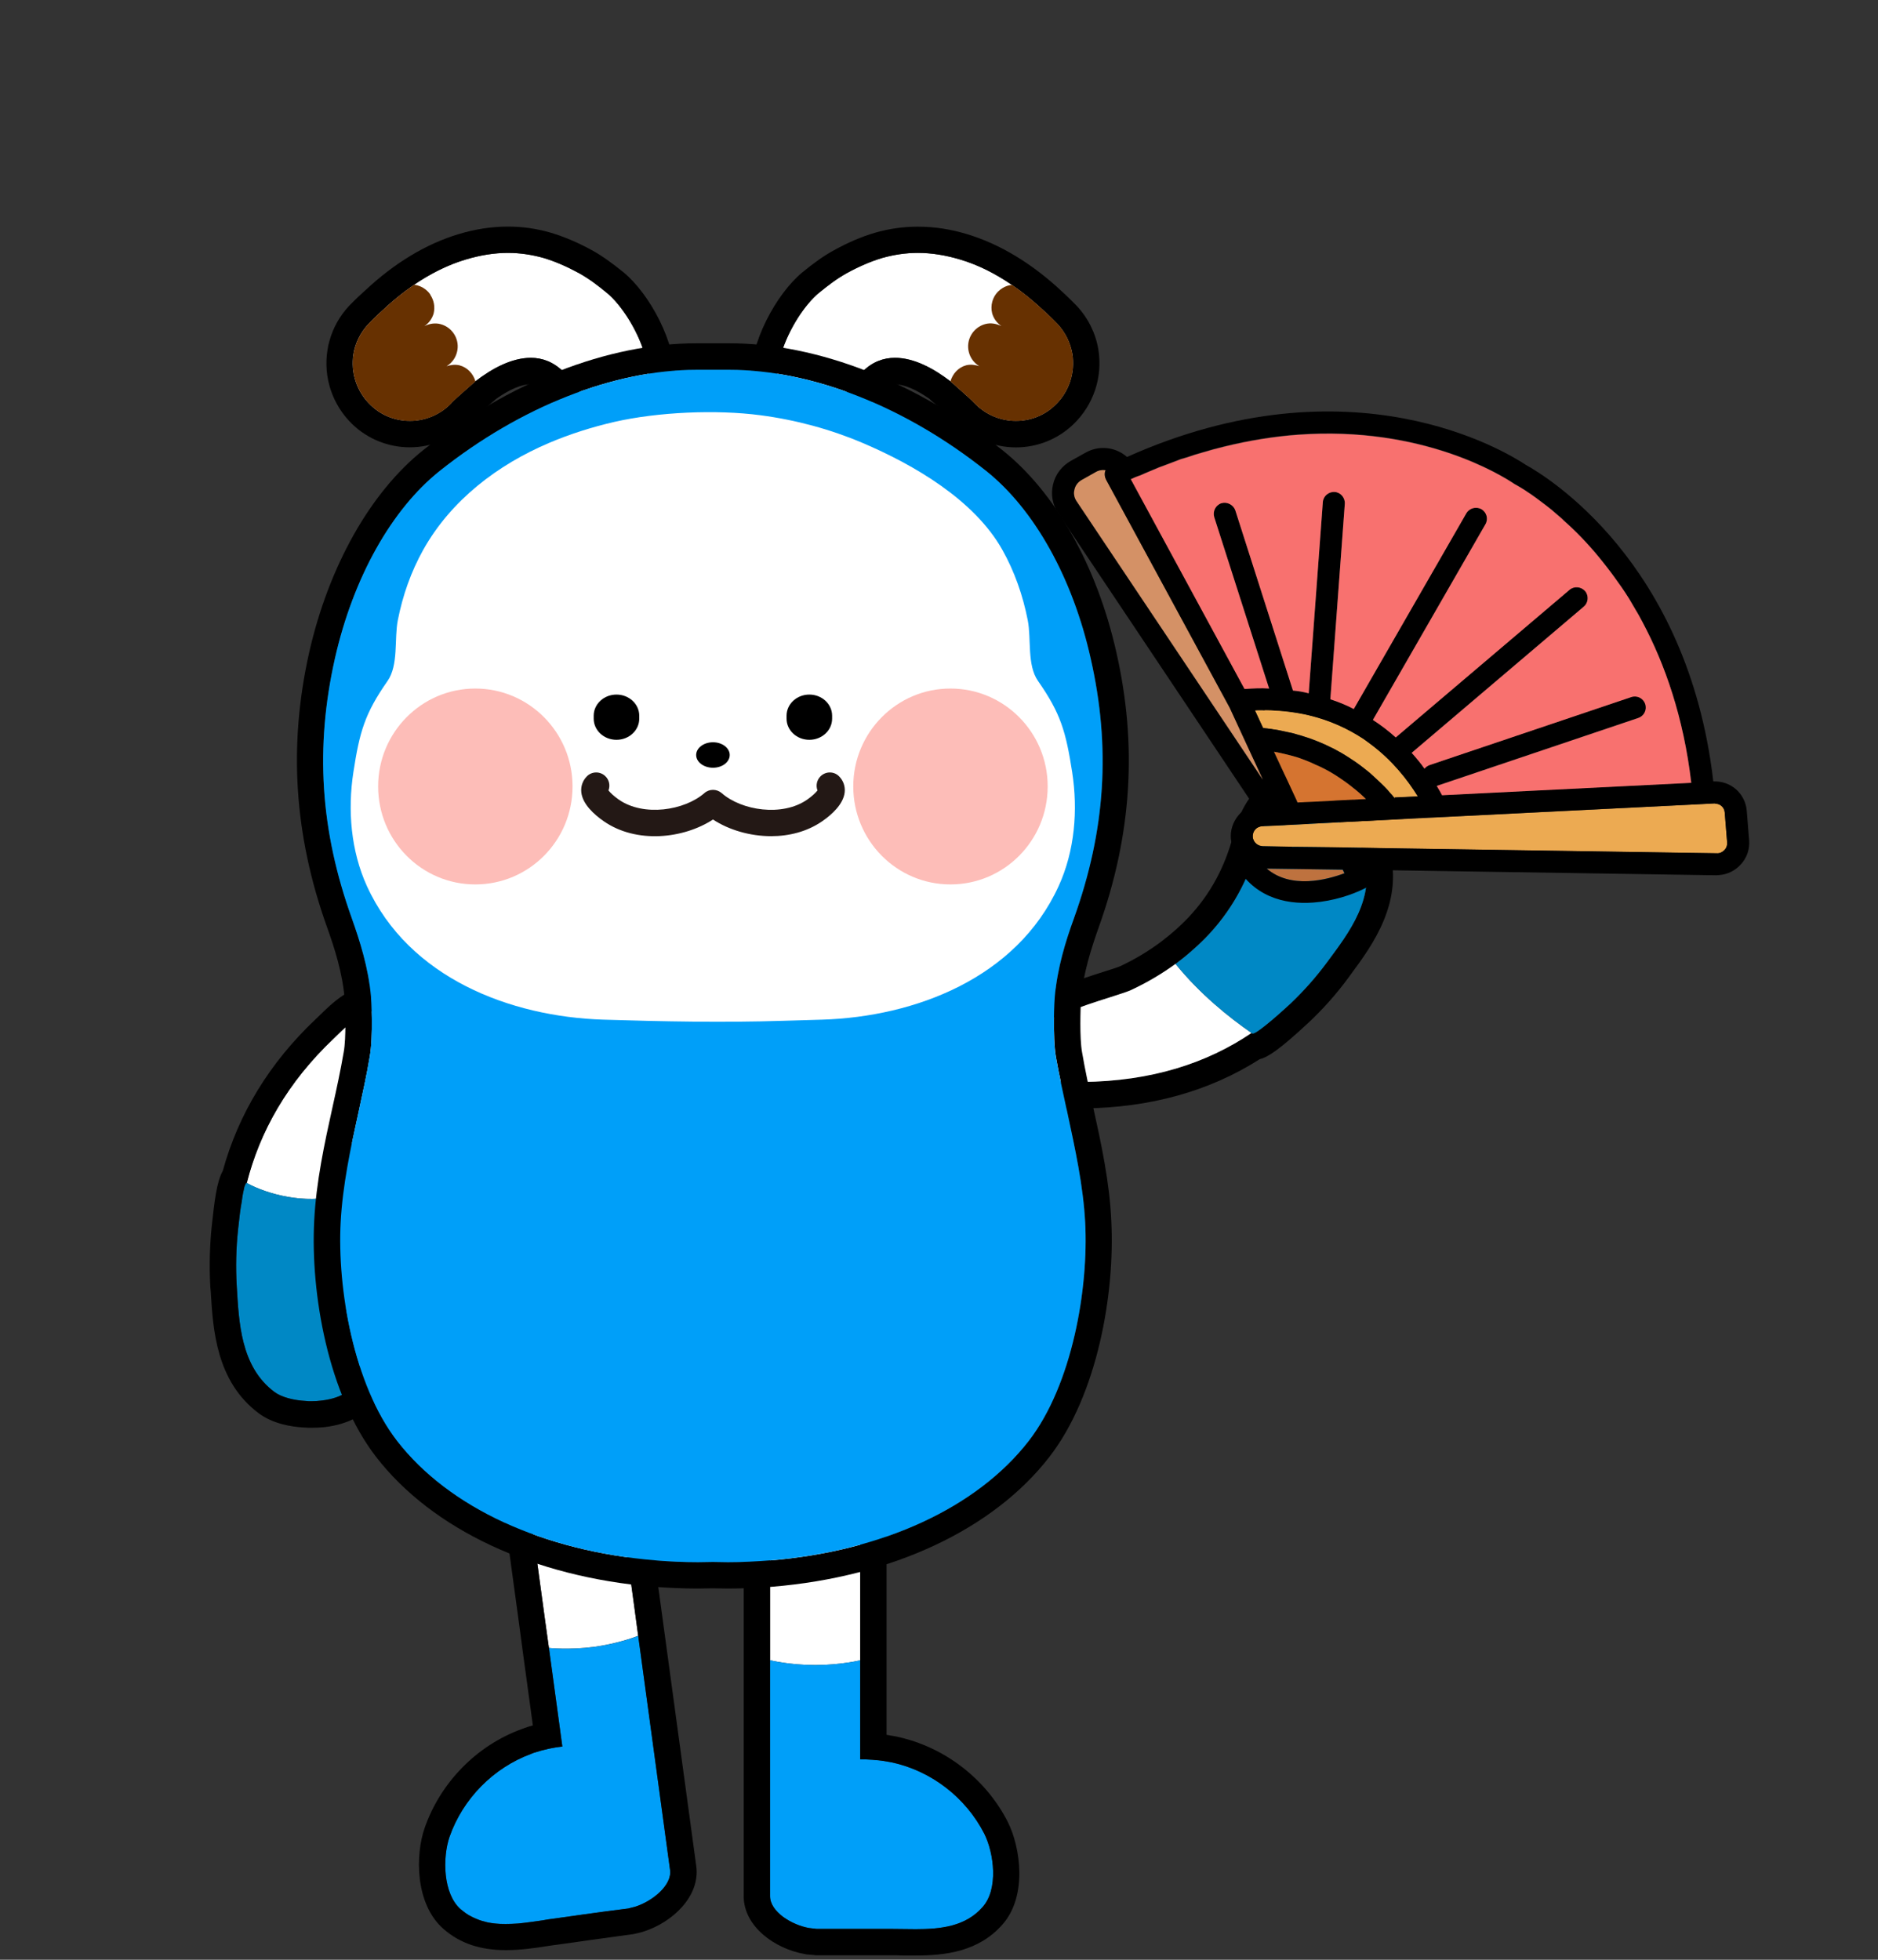 <?xml version="1.0" encoding="utf-8"?>
<!-- Generator: Adobe Illustrator 24.1.1, SVG Export Plug-In . SVG Version: 6.00 Build 0)  -->
<svg version="1.1" id="Layer_1" xmlns="http://www.w3.org/2000/svg" xmlns:xlink="http://www.w3.org/1999/xlink" x="0px" y="0px"
	 viewBox="0 0 230 240" style="enable-background:new 0 0 230 240;" xml:space="preserve">
<rect x="0" y="0" width="230" height="240" fill="#333333" stroke="none"/>
<g>
	<path style="fill:#FFFFFF;" d="M77.45,51.25c-0.57,0.43-1.1,0.59-1.64,0.59c-2.77,0-5.22-4.77-6.84-6.35
		c-1.21-1.18-2.56-1.67-3.96-1.67c-2.32,0-4.74,1.29-6.79,2.88c0,0.03-2.15,1.86-2.96,2.67v0.03c-1.37,1.43-3.23,2.15-5.06,2.15
		c-1.72,0-3.47-0.62-4.82-1.94c-1.75-1.67-2.45-4.04-2.1-6.25c0.22-1.35,0.83-2.61,1.83-3.69c0.22-0.24,0.83-0.86,1.78-1.72
		c2.91-2.72,6.3-5.01,10.15-6.17c1.8-0.54,3.53-0.81,5.17-0.81c1.48,0,2.93,0.22,4.36,0.62c1.43,0.43,2.85,1.05,4.34,1.86
		c1.21,0.67,2.34,1.53,3.42,2.42C77.75,38.71,82.14,47.67,77.45,51.25z"/>
	<path d="M76.4,33.38c-1.45-1.18-2.69-2.07-3.93-2.75c-1.72-0.94-3.37-1.64-5.01-2.13c-1.75-0.51-3.47-0.75-5.25-0.75
		c-1.99,0-3.99,0.3-6.11,0.94c-3.96,1.21-7.81,3.53-11.42,6.92c-0.92,0.81-1.59,1.51-1.91,1.83c-1.16,1.24-1.99,2.72-2.42,4.31
		c-0.11,0.35-0.19,0.73-0.24,1.1c-0.54,3.34,0.59,6.73,3.04,9.1c1.91,1.83,4.42,2.83,7.05,2.83c2.77,0,5.47-1.16,7.4-3.18
		c0.27-0.27,0.78-0.73,1.32-1.21c0.83-0.67,1.72-1.4,1.83-1.53c1.62-1.16,3.12-1.8,4.25-1.8c0.65,0,1.18,0.24,1.7,0.75
		c0.27,0.27,0.78,0.94,1.24,1.56c1.8,2.4,4.25,5.71,7.86,5.71c1.27,0,2.5-0.43,3.58-1.24c2.13-1.62,3.26-4.01,3.34-6.92
		C82.84,41.91,79.53,35.99,76.4,33.38z M77.45,51.25c-0.57,0.43-1.1,0.59-1.64,0.59c-2.77,0-5.22-4.77-6.84-6.35
		c-1.21-1.18-2.56-1.67-3.96-1.67c-2.32,0-4.74,1.29-6.79,2.88c0,0.03-2.15,1.86-2.96,2.67v0.03c-1.37,1.43-3.23,2.15-5.06,2.15
		c-1.72,0-3.47-0.62-4.82-1.94c-1.75-1.67-2.45-4.04-2.1-6.25c0.22-1.35,0.83-2.61,1.83-3.69c0.22-0.24,0.83-0.86,1.78-1.72
		c1.18-1.1,2.45-2.15,3.8-3.07c1.97-1.32,4.07-2.42,6.35-3.1c1.8-0.54,3.53-0.81,5.17-0.81c1.48,0,2.93,0.22,4.36,0.62
		c1.43,0.43,2.85,1.05,4.34,1.86c1.21,0.67,2.34,1.53,3.42,2.42C77.75,38.71,82.14,47.67,77.45,51.25z"/>
	<path style="fill:#673101;" d="M58.23,46.7c0,0.03-2.15,1.86-2.96,2.67v0.03c-1.37,1.43-3.23,2.15-5.06,2.15
		c-1.72,0-3.47-0.62-4.82-1.94c-1.75-1.67-2.45-4.04-2.1-6.25c0.22-1.35,0.83-2.61,1.83-3.69c0.22-0.24,0.83-0.86,1.78-1.72
		c1.18-1.1,2.45-2.15,3.8-3.07c0.13,0,0.24,0.03,0.35,0.05c0.03,0,0.03,0,0.05,0c0.03,0,0.03,0.03,0.05,0.03
		c1.08,0.3,1.56,1.13,1.56,1.13v0.03c0.43,0.65,0.59,1.45,0.4,2.26c-0.19,0.67-0.59,1.18-1.13,1.56c0.59-0.3,1.29-0.43,1.99-0.24
		c1.48,0.4,2.4,1.94,1.99,3.45c-0.19,0.73-0.65,1.32-1.27,1.7c0.48-0.16,1.05-0.24,1.59-0.11C57.28,45.01,57.96,45.79,58.23,46.7z"
		/>
</g>
<g>
	<path style="fill:#FFFFFF;" d="M129.24,49.61c-1.35,1.32-3.1,1.94-4.82,1.94c-1.86,0-3.69-0.73-5.06-2.15c0,0,0-0.03-0.03-0.03
		c-0.78-0.81-2.93-2.64-2.93-2.67c-2.07-1.59-4.47-2.88-6.79-2.88c-1.4,0-2.75,0.48-3.96,1.67c-1.62,1.59-4.07,6.35-6.84,6.35
		c-0.54,0-1.08-0.16-1.64-0.59c-4.71-3.58-0.3-12.55,3.12-15.38c1.08-0.89,2.21-1.75,3.42-2.42c1.48-0.81,2.91-1.43,4.34-1.86
		c1.43-0.4,2.88-0.62,4.36-0.62c1.64,0,3.37,0.27,5.17,0.81c3.85,1.16,7.24,3.45,10.15,6.17c0.94,0.86,1.56,1.48,1.78,1.72
		c1,1.08,1.59,2.34,1.83,3.69C131.69,45.57,130.99,47.94,129.24,49.61z"/>
	<path d="M134.52,42.83c-0.32-1.99-1.24-3.85-2.64-5.36c-0.35-0.35-1.02-1.05-1.97-1.91c-0.35-0.32-0.7-0.65-1.05-0.94
		c-3.29-2.83-6.76-4.82-10.34-5.92c-2.13-0.65-4.12-0.94-6.11-0.94c-1.78,0-3.5,0.24-5.28,0.75c-1.62,0.48-3.26,1.18-4.98,2.13
		c-1.24,0.67-2.48,1.56-3.93,2.75c-3.12,2.61-6.44,8.54-6.33,13.54c0.05,2.91,1.21,5.3,3.34,6.92c1.08,0.81,2.32,1.24,3.58,1.24
		c3.61,0,6.06-3.31,7.86-5.71c0.46-0.62,0.94-1.29,1.24-1.56c0.51-0.51,1.05-0.75,1.7-0.75c1.13,0,2.64,0.65,4.25,1.8
		c0.16,0.22,2.37,1.97,3.1,2.69c0.03,0.03,0.03,0.03,0.05,0.05c1.91,2.02,4.63,3.18,7.4,3.18c2.64,0,5.14-1,7.05-2.83
		C133.93,49.58,135.06,46.19,134.52,42.83z M129.24,49.61c-1.35,1.32-3.1,1.94-4.82,1.94c-1.86,0-3.69-0.73-5.06-2.15
		c0,0,0-0.03-0.03-0.03c-0.78-0.81-2.93-2.64-2.93-2.67c-2.07-1.59-4.47-2.88-6.79-2.88c-1.4,0-2.75,0.48-3.96,1.67
		c-1.62,1.59-4.07,6.35-6.84,6.35c-0.54,0-1.08-0.16-1.64-0.59c-4.71-3.58-0.3-12.55,3.12-15.38c1.08-0.89,2.21-1.75,3.42-2.42
		c1.48-0.81,2.91-1.43,4.34-1.86c1.43-0.4,2.88-0.62,4.36-0.62c1.64,0,3.37,0.27,5.17,0.81c2.29,0.67,4.39,1.78,6.35,3.12h0.03
		c1.35,0.92,2.58,1.94,3.77,3.04c0.94,0.86,1.56,1.48,1.78,1.72c1,1.08,1.59,2.34,1.83,3.69C131.69,45.57,130.99,47.94,129.24,49.61
		z"/>
	<path style="fill:#673101;" d="M129.24,49.61c-1.35,1.32-3.1,1.94-4.82,1.94c-1.86,0-3.69-0.73-5.06-2.15c0,0,0-0.03-0.03-0.03
		c-0.78-0.81-2.93-2.64-2.93-2.67c0.27-0.92,0.94-1.7,1.94-1.97c0.54-0.13,1.08-0.05,1.59,0.11c-0.62-0.38-1.08-0.97-1.27-1.7
		c-0.4-1.51,0.51-3.04,1.99-3.45c0.7-0.19,1.37-0.05,1.99,0.24c-0.54-0.38-0.94-0.89-1.13-1.56c-0.24-0.97,0.05-1.97,0.7-2.64
		c0.78-0.78,1.59-0.83,1.72-0.83h0.03c1.35,0.92,2.58,1.94,3.77,3.04c0.94,0.86,1.56,1.48,1.78,1.72c1,1.08,1.59,2.34,1.83,3.69
		C131.69,45.57,130.99,47.94,129.24,49.61z"/>
</g>
<g>
	<path style="fill:#FFFFFF;" d="M78.16,200.33c0,0-0.03,0.03-0.11,0.03c-0.46,0.19-2.56,0.94-5.28,1.32
		c-3.12,0.4-5.55,0.13-5.55,0.13l-4.31-31.61c-0.3-2.1,1.18-4.01,3.26-4.31c2.1-0.27,7.4,0.73,7.67,2.83L78.16,200.33z"/>
	<path style="fill-rule:evenodd;clip-rule:evenodd;fill:#009FF9;" d="M82.06,228.98c0.27,1.88-2.13,3.82-4.2,4.5l-0.92,0.24
		l-2.72,0.35l-2.56,0.35l-3.82,0.54c-0.48,0.05-0.94,0.13-1.43,0.22c-0.97,0.13-1.97,0.27-2.96,0.38c-0.51,0.03-1,0.05-1.51,0.05
		c-0.01,0-0.01,0-0.02,0c-0.74,0-1.47-0.04-2.19-0.19c-0.46-0.11-0.94-0.24-1.37-0.43c-0.46-0.19-0.89-0.4-1.32-0.7
		c-0.22-0.16-0.4-0.3-0.62-0.48c-2.18-1.91-2.23-6.33-1.37-8.86c1.64-4.69,5.39-8.48,10.02-10.18c0,0,0.22-0.08,0.27-0.11
		c1.32-0.43,2.48-0.67,3.53-0.78l-1.64-12.06c0,0,2.42,0.27,5.55-0.13c2.72-0.38,4.82-1.13,5.28-1.32c0.08,0,0.11-0.03,0.11-0.03
		L82.06,228.98z"/>
	<path d="M61.93,235.6c-0.75,0-1.47-0.05-2.19-0.19C60.46,235.56,61.19,235.6,61.93,235.6z M61.95,235.6c0.51,0,1-0.03,1.51-0.05
		c-0.52,0.04-1.02,0.05-1.53,0.05C61.94,235.6,61.94,235.6,61.95,235.6z"/>
	<path d="M85.27,228.52l-4.39-32.26l-3.82-28c-0.62-4.63-7.49-5.63-10.07-5.63c-0.46,0-0.89,0.03-1.24,0.08
		c-1.86,0.24-3.53,1.21-4.66,2.69c-1.13,1.51-1.64,3.37-1.37,5.22l3.82,28l0.48,3.61l1.24,9.07c-0.32,0.08-0.65,0.19-0.97,0.3
		l-0.35,0.13c-5.52,1.99-9.99,6.54-11.93,12.12c-1.16,3.31-1.18,9.32,2.29,12.36c2.02,1.78,4.52,2.61,7.65,2.61
		c1.75,0,3.47-0.24,4.98-0.48c0.46-0.08,0.92-0.13,1.35-0.19l3.82-0.54l2.56-0.35l2.72-0.38c0.11,0,0.22-0.03,0.32-0.05l0.92-0.22
		c0.08-0.03,0.16-0.05,0.24-0.08C82.36,235.41,85.78,232.21,85.27,228.52z M77.86,233.48l-0.92,0.24l-2.72,0.35l-2.56,0.35
		l-3.82,0.54c-0.48,0.05-0.94,0.13-1.43,0.22c-0.97,0.13-1.97,0.3-2.96,0.38c-1.27,0.11-2.5,0.11-3.72-0.13
		c-0.46-0.11-0.94-0.24-1.37-0.43c-0.46-0.19-0.89-0.4-1.32-0.7c-0.22-0.16-0.4-0.3-0.62-0.48c-2.18-1.91-2.23-6.33-1.37-8.86
		c1.64-4.69,5.39-8.48,10.02-10.18c0,0,0.22-0.08,0.27-0.11c1.32-0.43,2.48-0.67,3.53-0.78l-1.64-12.06l-0.51-3.64l-3.8-27.98
		c-0.3-2.1,1.18-4.01,3.26-4.28c0.24-0.05,0.51-0.05,0.81-0.05c2.4,0,6.62,1,6.87,2.85l3.82,27.98l0.48,3.64l3.9,28.65
		C82.33,230.86,79.94,232.8,77.86,233.48z"/>
</g>
<g>
	<path style="fill:#FFFFFF;" d="M105.36,171.41v31.91c0,0-2.37,0.59-5.52,0.59c-3.15,0-5.52-0.59-5.52-0.59v-31.91
		c0-2.13,5.14-3.82,7.24-3.82C103.66,167.59,105.36,169.28,105.36,171.41z"/>
	<path style="fill-rule:evenodd;clip-rule:evenodd;fill:#009FF9;" d="M120.35,233.53c-2.1,2.42-5.2,2.72-8.21,2.72
		c-1,0-1.97-0.03-2.91-0.03h-9.21l-0.94-0.11c-2.13-0.38-4.77-1.99-4.77-3.9v-28.89c0,0,2.37,0.59,5.52,0.59
		c3.15,0,5.52-0.59,5.52-0.59v12.14h0.24c0.3,0,0.62,0,0.94,0.03c0.22,0,0.43,0.03,0.65,0.05c0.57,0.03,1.16,0.13,1.78,0.24
		c0.05,0.03,0.27,0.05,0.27,0.05c4.85,1.05,9.05,4.31,11.31,8.72C121.75,226.96,122.29,231.35,120.35,233.53z"/>
	<path d="M123.42,223.11c-2.69-5.28-7.73-9.16-13.52-10.42l-0.22-0.05c-0.38-0.05-0.73-0.13-1.1-0.19v-41.04
		c0-3.9-3.15-7.05-7.03-7.05c-2.23,0-10.47,1.75-10.47,7.05v60.8c0,3.72,3.82,6.44,7.43,7.08c0.08,0.03,0.16,0.03,0.24,0.05
		l0.94,0.08c0.11,0.03,0.22,0.03,0.32,0.03h9.21c0.43,0,0.89,0,1.35,0.03h1.56c3.61,0,7.73-0.46,10.66-3.82
		C125.85,232.18,124.98,226.21,123.42,223.11z M120.35,233.53c-2.1,2.42-5.2,2.72-8.21,2.72c-1,0-1.97-0.03-2.91-0.03h-9.21
		l-0.94-0.11c-2.13-0.38-4.77-1.99-4.77-3.9v-60.8c0-2.13,5.14-3.82,7.24-3.82c2.1,0,3.8,1.7,3.8,3.82v44.05h0.24
		c0.3,0,0.62,0,0.94,0.03c0.19,0,0.43,0.03,0.65,0.05c0.57,0.03,1.16,0.13,1.78,0.24c0.05,0.03,0.27,0.05,0.27,0.05
		c4.85,1.05,9.05,4.31,11.31,8.72C121.75,226.96,122.29,231.35,120.35,233.53z"/>
</g>
<g>
	<path style="fill:#FFFFFF;" d="M43.26,139.64c-0.92,2.23-1.59,4.5-1.99,6.79c-3.88,1.05-8.54-0.16-11.07-1.56
		c1.59-6.27,4.98-12.31,10.66-17.69c1.27-1.21,3.15-3.31,5.2-3.42C53.71,123.4,44.23,137.29,43.26,139.64z"/>
	<path style="fill:#0088C5;" d="M39.38,171.52c-0.4,0.05-0.81,0.08-1.24,0.08c-0.22,0-0.46,0-0.67-0.03
		c-1.45-0.08-2.94-0.43-3.85-1.1c-4.2-3.12-4.36-8.67-4.63-13.03c-0.13-2.26-0.08-4.55,0.16-6.81c0.03-0.19,0.11-1.08,0.24-2.1
		c0.08-0.46,0.13-0.94,0.22-1.4c0.08-0.7,0.22-1.37,0.32-1.78c0.11-0.32,0.19-0.51,0.27-0.48h0.03c2.53,1.4,7.16,2.61,11.04,1.56
		c-0.11,0.62-0.22,1.24-0.3,1.86c-0.03,1.35,0,2.77-0.03,3.04c-0.27,4.55,1.24,8.13,2.56,12.36
		C44.5,166.86,44.85,170.87,39.38,171.52z"/>
	<path d="M29.93,145.34c0.11-0.3,0.19-0.48,0.27-0.48C30.12,144.83,30.04,145.02,29.93,145.34z"/>
	<path d="M45.9,160.59c-1.02-3.15-1.91-5.9-1.72-9.07c0-0.13,0.03-0.48,0.03-0.97c0-0.51-0.03-1.27,0-1.99
		c0.38-2.72,1.05-5.28,2.05-7.67c0.11-0.27,0.62-1.16,1.02-1.86c3.47-6.17,6.44-12.04,4.2-15.83c-0.59-1-2.02-2.67-5.14-2.67H45.9
		c-3.02,0.13-5.28,2.37-6.79,3.85l-0.48,0.46c-5.6,5.3-9.42,11.55-11.34,18.53c-0.78,1.43-1.02,3.74-1.37,6.89
		c-0.24,2.42-0.3,4.9-0.16,7.38l0.05,0.51c0.27,4.63,0.65,11.01,5.87,14.92c1.72,1.29,3.99,1.67,5.6,1.75
		c0.3,0.03,0.59,0.03,0.86,0.03c0.57,0,1.1-0.03,1.62-0.08c2.94-0.35,5.09-1.53,6.38-3.5c1.4-2.18,1.56-4.95,0.46-8.54
		C46.36,161.99,46.14,161.29,45.9,160.59z M39.38,171.52c-0.4,0.05-0.81,0.08-1.24,0.08c-0.22,0-0.46,0-0.67-0.03
		c-1.45-0.08-2.94-0.43-3.85-1.1c-4.2-3.12-4.36-8.67-4.63-13.03c-0.13-2.26-0.08-4.55,0.16-6.81c0.03-0.19,0.11-1.08,0.24-2.1
		c0.05-0.46,0.13-0.94,0.22-1.4c0.08-0.7,0.22-1.37,0.32-1.78c0.11-0.32,0.19-0.51,0.27-0.48h0.03c1.59-6.27,4.95-12.31,10.64-17.69
		c1.27-1.21,3.15-3.31,5.2-3.42h0.27c7.14,0-2.1,13.57-3.07,15.89c-0.94,2.23-1.59,4.5-1.99,6.79c-0.11,0.62-0.22,1.24-0.3,1.86
		c-0.03,1.35,0,2.77-0.03,3.04c-0.27,4.55,1.24,8.13,2.56,12.36C44.5,166.86,44.85,170.87,39.38,171.52z"/>
</g>
<g>
	<path d="M158.51,98.09c1.09,0,2.43,0.45,4.11,1.55c0.56,0.36,1.14,0.81,1.7,1.32c1.21,1.09,2.29,2.42,2.65,3.58
		c1.64,5.37-1.82,9.74-4.41,13.26c-1.35,1.83-2.86,3.54-4.54,5.11c-0.36,0.34-3.93,3.65-4.59,3.65c-0.03,0-0.05-0.01-0.07-0.02
		c-0.02-0.01-0.05-0.03-0.07-0.05c-5.44,3.68-12.27,5.93-20.73,6.01c-0.57,0-1.25,0.03-1.96,0.03c-1.65,0-3.51-0.16-4.8-1.12
		c-6.91-5.17,10.37-9.06,12.74-10.16c1.99-0.92,3.81-2.02,5.49-3.26c0.1-0.07,0.19-0.16,0.29-0.23c0.66-0.5,1.3-1.03,1.91-1.57
		c0.25-0.22,0.48-0.45,0.72-0.67c0.33-0.31,0.65-0.64,0.96-0.96c3.02-3.21,5.09-6.97,6.27-11.51
		C154.82,100.6,155.94,98.09,158.51,98.09 M158.51,94.86C158.51,94.86,158.51,94.86,158.51,94.86c-2.52,0-5.87,1.28-7.46,7.38
		c-1.04,3.98-2.84,7.29-5.5,10.11c-0.25,0.26-0.53,0.55-0.83,0.83c-0.23,0.22-0.44,0.42-0.65,0.61c-0.55,0.49-1.13,0.97-1.71,1.41
		l-0.23,0.18c-1.56,1.16-3.22,2.14-4.95,2.95c-0.26,0.12-1.27,0.44-2.09,0.7c-6.98,2.22-13.31,4.58-14.08,9.09
		c-0.21,1.25-0.12,3.67,2.85,5.89c2.09,1.56,4.69,1.76,6.73,1.76c0.44,0,0.87-0.01,1.28-0.02l0.71-0.01
		c8.25-0.07,15.55-2.1,21.7-6.03c1-0.24,2.4-1.15,5.93-4.43c1.78-1.66,3.45-3.53,4.94-5.56l0.29-0.4c2.65-3.58,6.65-9,4.6-15.72
		c-0.63-2.07-2.29-3.88-3.58-5.04c-0.67-0.6-1.39-1.16-2.09-1.62C162.25,95.54,160.33,94.86,158.51,94.86L158.51,94.86z"/>
	<path style="fill:#FFFFFF;" d="M153.28,126.5c-5.44,3.69-12.25,5.92-20.73,6c-1.88,0-4.9,0.3-6.76-1.08
		c-6.92-5.17,10.37-9.07,12.74-10.18c1.97-0.92,3.77-1.99,5.44-3.2C146.96,121.73,150.51,124.58,153.28,126.5z"/>
	<path style="fill:#0088C5;" d="M162.55,117.8c-1.35,1.83-2.85,3.53-4.52,5.12c-0.38,0.35-4.23,3.9-4.66,3.64
		c-0.03-0.03-0.05-0.03-0.08-0.05c-2.77-1.91-6.33-4.77-9.32-8.46c0.03-0.03,0.08-0.05,0.11-0.08c0.57-0.43,1.13-0.86,1.67-1.35
		c0.08-0.05,0.16-0.11,0.22-0.19c0.54-0.46,1.08-0.97,1.59-1.48c3.23-3.29,5.39-7.19,6.62-11.9c0.92-3.47,2.8-7.08,8.45-3.42
		c0.54,0.38,1.13,0.83,1.7,1.32c1.21,1.1,2.29,2.42,2.64,3.58C168.61,109.91,165.16,114.27,162.55,117.8z"/>
</g>
<g>
	<path style="fill-rule:evenodd;clip-rule:evenodd;" d="M133.87,135.54c-0.48-2.23-0.97-4.44-1.35-6.68
		c-0.32-1.75-0.19-5.39-0.13-6.57c0.3-3.18,1.27-6.19,2.18-8.75c4.04-11.28,4.74-22.27,2.15-33.66
		c-2.37-10.56-7.46-19.58-13.95-24.75c-10.42-8.32-22.59-13.09-33.44-13.09h-4.04c-10.85,0-23.02,4.77-33.47,13.09
		c-6.46,5.17-11.55,14.19-13.95,24.75c-2.56,11.39-1.86,22.38,2.18,33.66c0.92,2.56,1.88,5.57,2.15,8.7
		c0.08,1.24,0.22,4.87-0.11,6.62c-0.38,2.23-0.86,4.44-1.35,6.65c-1,4.52-2.02,9.21-2.26,14c-0.46,8.91,1.7,21.3,7.59,28.92
		c6.89,8.89,19.28,14.68,33.95,15.89c1.75,0.13,3.61,0.22,5.44,0.22l1.83-0.03l1.83,0.03c1.8,0,3.69-0.08,5.44-0.22
		c14.67-1.21,27.06-7,33.95-15.89c5.9-7.62,8.05-20.01,7.59-28.92C135.89,144.75,134.87,140.07,133.87,135.54z M89.15,191.31
		l-1.83-0.03l-1.83,0.03c-1.72,0-3.53-0.08-5.17-0.22c-13.79-1.13-25.34-6.46-31.67-14.62c-5.36-6.92-7.35-18.74-6.92-26.79
		c0.24-4.5,1.21-9.07,2.18-13.46c0.48-2.26,1-4.52,1.37-6.79c0.46-2.5,0.19-7.19,0.16-7.43c-0.32-3.53-1.37-6.79-2.34-9.53
		c-3.88-10.82-4.52-20.95-2.07-31.85c2.23-9.86,6.92-18.23,12.82-22.94c9.88-7.86,21.33-12.39,31.45-12.39h4.04
		c10.12,0,21.57,4.52,31.45,12.39c5.9,4.71,10.58,13.09,12.79,22.94c2.48,10.91,1.83,21.03-2.05,31.85c-1,2.75-2.02,6-2.34,9.59
		c-0.03,0.19-0.3,4.87,0.13,7.38c0.4,2.29,0.92,4.52,1.4,6.79c0.94,4.42,1.94,8.97,2.18,13.46c0.43,8.05-1.56,19.87-6.92,26.79
		c-6.33,8.16-17.88,13.49-31.67,14.62C92.67,191.23,90.87,191.31,89.15,191.31z"/>
	<path style="fill-rule:evenodd;clip-rule:evenodd;fill:#009FF9;" d="M132.9,149.68c0.43,8.05-1.56,19.87-6.92,26.79
		c-6.33,8.16-17.88,13.49-31.67,14.62c-1.64,0.13-3.45,0.22-5.17,0.22l-1.83-0.03l-1.83,0.03c-1.72,0-3.53-0.08-5.17-0.22
		c-13.79-1.13-25.34-6.46-31.67-14.62c-5.36-6.92-7.35-18.74-6.92-26.79c0.24-4.5,1.21-9.07,2.18-13.46c0.48-2.26,1-4.52,1.37-6.79
		c0.46-2.5,0.19-7.19,0.16-7.43c-0.32-3.53-1.37-6.79-2.34-9.53c-3.88-10.82-4.52-20.95-2.07-31.85
		c2.23-9.86,6.92-18.23,12.82-22.94c9.88-7.86,21.33-12.39,31.45-12.39h4.04c10.12,0,21.57,4.52,31.45,12.39
		c5.9,4.71,10.58,13.09,12.79,22.94c2.48,10.91,1.83,21.03-2.05,31.85c-1,2.75-2.02,6-2.34,9.59c-0.03,0.19-0.3,4.87,0.13,7.38
		c0.4,2.29,0.92,4.52,1.4,6.79C131.66,140.63,132.66,145.18,132.9,149.68z"/>
	<path style="fill-rule:evenodd;clip-rule:evenodd;fill:#FFFFFF;" d="M93.12,50.85c4.35,0.57,8.61,1.73,12.49,3.38
		c6.34,2.69,13.73,7.02,17.14,13.09c1.51,2.68,2.53,5.63,3.12,8.64c0.45,2.28-0.11,5.48,1.26,7.44c2.78,3.97,3.41,6.21,4.18,11.16
		c0.72,4.66,0.32,9.64-1.66,13.96c-5.14,11.25-17.56,15.99-28.94,16.35c-1.57,0.05-3.18,0.09-4.77,0.14
		c-7.39,0.23-14.67,0.09-22.06-0.14c-11.37-0.36-23.8-5.1-28.94-16.35c-1.97-4.32-2.38-9.3-1.66-13.96
		c0.76-4.95,1.4-7.19,4.18-11.16c1.37-1.96,0.81-5.16,1.26-7.44c0.59-3.02,1.62-5.96,3.12-8.64c3.41-6.07,9.09-10.4,15.43-13.09
		c2.57-1.09,5.24-1.93,7.96-2.56C80.57,50.45,87.71,50.14,93.12,50.85z"/>
	<path style="fill-rule:evenodd;clip-rule:evenodd;fill:#FDBDB8;" d="M70.12,96.31c0,6.63-5.33,12-11.91,12s-11.9-5.37-11.9-12
		c0-6.62,5.33-11.99,11.9-11.99S70.12,89.69,70.12,96.31"/>
	<path style="fill-rule:evenodd;clip-rule:evenodd;fill:#FDBDB8;" d="M128.31,96.31c0,6.63-5.33,12-11.91,12
		c-6.57,0-11.9-5.37-11.9-12c0-6.62,5.33-11.99,11.9-11.99C122.98,84.32,128.31,89.69,128.31,96.31"/>
</g>
<g>
	<path style="fill-rule:evenodd;clip-rule:evenodd;" d="M89.37,92.46c0,0.86-0.91,1.56-2.05,1.56c-1.14,0-2.06-0.7-2.06-1.56
		c0-0.86,0.92-1.56,2.06-1.56C88.45,90.9,89.37,91.6,89.37,92.46"/>
	<path style="fill-rule:evenodd;clip-rule:evenodd;" d="M99.12,90.6L99.12,90.6c-1.54,0-2.79-1.16-2.79-2.59v-0.36
		c0-1.43,1.25-2.59,2.79-2.59c1.54,0,2.79,1.16,2.79,2.59v0.36C101.91,89.44,100.66,90.6,99.12,90.6"/>
	<path style="fill-rule:evenodd;clip-rule:evenodd;" d="M75.5,90.6L75.5,90.6c-1.54,0-2.79-1.16-2.79-2.59v-0.36
		c0-1.43,1.25-2.59,2.79-2.59c1.54,0,2.79,1.16,2.79,2.59v0.36C78.29,89.44,77.04,90.6,75.5,90.6"/>
	<path style="fill:#231815;" d="M94.44,102.4c-2.6,0-5.19-0.77-7.12-2.04c-3.59,2.35-9.37,3-13.38,0.21
		c-1.17-0.81-2.6-2.09-2.75-3.56c-0.07-0.71,0.16-1.39,0.66-1.91c0.61-0.65,1.64-0.67,2.28-0.05c0.49,0.46,0.62,1.16,0.39,1.75
		c0.22,0.28,0.67,0.71,1.26,1.12c3.06,2.13,8.05,1.33,10.48-0.79c0.61-0.54,1.52-0.53,2.13,0c2.42,2.13,7.42,2.92,10.47,0.79
		c0.59-0.41,1.04-0.84,1.26-1.12c-0.23-0.59-0.09-1.29,0.39-1.75c0.65-0.62,1.67-0.6,2.28,0.05c0.5,0.52,0.73,1.2,0.66,1.91
		c-0.15,1.47-1.58,2.75-2.75,3.56C98.85,101.85,96.64,102.4,94.44,102.4z M100.45,97.33h0.03H100.45z"/>
</g>
<g>
	<path style="fill:#BE723F;" d="M155.11,106.38c2.97,2.53,7.39,1.37,9.54,0.57l-0.22-0.44L155.11,106.38z"/>
	<path style="fill:#ECAA52;" d="M153.69,86.99l0.99,2.14c0.08,0.02,0.16,0.02,0.25,0.04c0.03,0,0.05,0,0.08,0.02
		c0.11-0.01,0.22,0.01,0.3,0.03c0.22,0.01,0.44,0.05,0.63,0.09c0.33,0.03,0.65,0.09,0.98,0.17c0.3,0.06,0.63,0.14,0.93,0.2
		c0.35,0.05,0.71,0.16,1.05,0.27c0.25,0.06,0.5,0.13,0.74,0.22c0.61,0.17,1.22,0.4,1.77,0.63c0.56,0.23,1.09,0.46,1.59,0.72
		c0.31,0.14,0.62,0.31,0.9,0.47c0.42,0.21,0.82,0.48,1.21,0.72c0.54,0.34,1.05,0.68,1.53,1.05c0.37,0.3,0.74,0.57,1.09,0.86
		c0.35,0.3,0.66,0.6,0.98,0.9c0.32,0.3,0.64,0.6,0.93,0.9c0.2,0.2,0.41,0.43,0.56,0.63c0.2,0.2,0.38,0.4,0.53,0.61
		c0.03,0.05,0.09,0.1,0.15,0.15l-0.09-0.16l2.85-0.13c-1.26-2.04-3.13-4.44-5.82-6.43c-0.28-0.2-0.57-0.42-0.88-0.64
		c-1.84-1.21-4.02-2.24-6.61-2.86c-0.41-0.1-0.82-0.18-1.26-0.26c-0.17-0.04-0.35-0.05-0.55-0.09c-0.44-0.08-0.9-0.12-1.36-0.17
		c-0.33-0.03-0.65-0.06-1-0.06c-0.35-0.03-0.71-0.06-1.08-0.06c-0.08,0.01-0.16-0.02-0.27,0.02
		C154.44,86.96,154.06,86.97,153.69,86.99z"/>
	<path style="fill:#ECAA52;" d="M153.43,102.53c0.07,0.64,0.59,1.12,1.24,1.12l55.58,0.85c0.35,0.03,0.69-0.13,0.94-0.39
		c0.25-0.26,0.36-0.59,0.33-0.97l-0.29-3.62c-0.05-0.67-0.63-1.17-1.32-1.12l-55.29,2.77c-0.38,0.03-0.66,0.16-0.89,0.42
		C153.51,101.85,153.4,102.18,153.43,102.53z"/>
	<path d="M129.59,62.83l23.96,35.83c-0.71,0.19-1.36,0.59-1.86,1.16c-0.69,0.83-1.05,1.89-0.94,2.96c0.07,0.53,0.21,1.04,0.46,1.48
		c-0.07,0.09-0.12,0.17-0.17,0.28c-0.11,0.33-0.08,0.73,0.1,1.04c2.23,4.21,6.11,5.22,9.7,4.95c2.42-0.18,4.73-0.94,6.3-1.73
		c0.34-0.16,0.59-0.45,0.7-0.81c0.11-0.33,0.06-0.71-0.1-1.04l-0.22-0.42l42.69,0.66l0.35-0.03c0.99-0.07,1.91-0.52,2.58-1.24
		c0.78-0.79,1.16-1.89,1.08-2.99l-0.29-3.62c-0.18-2.15-1.97-3.71-4.1-3.61c-3.12-27-20.54-37.43-22.96-38.77
		c-2.38-1.58-21.33-13.28-48.84-0.97c-1.39-1.22-3.43-1.48-5.11-0.51l-1.79,1c-1.09,0.62-1.88,1.65-2.16,2.86
		C128.67,60.52,128.89,61.8,129.59,62.83z M153.96,86.97c0.3,0.01,0.59-0.02,0.86,0.02c0.11-0.03,0.19-0.01,0.27-0.02
		c0.38,0,0.73,0,1.08,0.06c0.35,0,0.68,0.03,1,0.06c0.46,0.05,0.92,0.09,1.36,0.17c0.19,0.04,0.38,0.05,0.55,0.09
		c0.44,0.08,0.85,0.15,1.26,0.26c2.58,0.62,4.76,1.65,6.61,2.86c0.29,0.22,0.6,0.41,0.88,0.64c2.68,1.99,4.56,4.39,5.82,6.43
		l-2.85,0.13l0.09,0.16c-0.06-0.05-0.12-0.1-0.15-0.15c-0.15-0.2-0.33-0.41-0.53-0.61c-0.15-0.2-0.36-0.43-0.56-0.63
		c-0.29-0.3-0.61-0.6-0.93-0.9c-0.32-0.3-0.64-0.6-0.98-0.9c-0.35-0.3-0.72-0.57-1.09-0.86c-0.49-0.37-1-0.71-1.53-1.05
		c-0.4-0.24-0.79-0.51-1.21-0.72c-0.28-0.17-0.59-0.33-0.9-0.47c-0.5-0.26-1.03-0.49-1.59-0.72c-0.56-0.23-1.16-0.43-1.77-0.63
		c-0.25-0.09-0.5-0.15-0.74-0.22c-0.33-0.11-0.69-0.19-1.05-0.27c-0.3-0.06-0.63-0.14-0.93-0.2c-0.33-0.06-0.66-0.14-0.98-0.17
		c-0.19-0.04-0.41-0.08-0.63-0.09c-0.08-0.02-0.19-0.04-0.3-0.03c-0.03-0.02-0.06-0.02-0.08-0.02c-0.08-0.02-0.16-0.02-0.25-0.04
		l-0.99-2.14L153.96,86.97z M160.75,98.19l-1.83,0.08l-2.89-6.21c0.06,0.02,0.11,0.02,0.17,0.04c0.16,0.02,0.3,0.03,0.44,0.08
		c0.19,0.04,0.36,0.08,0.55,0.12c0.06,0.02,0.11,0.02,0.17,0.04c0.55,0.12,1.07,0.27,1.57,0.42c0.25,0.09,0.47,0.15,0.69,0.25
		c0.08,0.02,0.14,0.04,0.19,0.07c0.47,0.18,0.92,0.36,1.34,0.58c0.06,0.02,0.11,0.05,0.17,0.07c0.22,0.09,0.47,0.21,0.7,0.33
		c0.7,0.33,1.35,0.71,1.97,1.15c0.28,0.2,0.6,0.39,0.88,0.61c0.29,0.22,0.57,0.42,0.83,0.64c0.57,0.44,1.09,0.92,1.59,1.39
		l-3.6,0.18l-0.4,0.03L160.75,98.19z M207.13,95.85l-30.52,1.52c-0.19-0.36-0.41-0.75-0.65-1.14l24.68-8.32
		c0.71-0.24,1.09-1,0.85-1.71c-0.24-0.71-1-1.09-1.71-0.85l-24.68,8.32c-0.26,0.1-0.49,0.25-0.64,0.45
		c-0.45-0.64-0.98-1.28-1.57-1.94l21.08-17.91c0.56-0.47,0.63-1.34,0.16-1.9c-0.5-0.56-1.34-0.63-1.9-0.16l-21.29,18.08
		c-0.84-0.75-1.78-1.49-2.8-2.14l13.78-23.96c0.38-0.65,0.16-1.47-0.49-1.85c-0.65-0.36-1.47-0.13-1.85,0.51l-13.78,23.96
		c-0.9-0.47-1.84-0.86-2.87-1.19l1.77-23.94c0.05-0.73-0.51-1.39-1.24-1.45c-0.73-0.05-1.39,0.51-1.45,1.24l-1.73,23.42
		c-0.63-0.17-1.26-0.29-1.94-0.34l0-0.03l-7.05-22.04c-0.24-0.68-1-1.09-1.71-0.87c-0.71,0.24-1.09,1-0.87,1.71l6.66,20.8l0.07,0.18
		c-0.98-0.06-1.97-0.02-3.02,0.06l-13.93-25.69c0.39-0.19,0.78-0.35,1.15-0.49c0.78-0.35,1.54-0.65,2.3-0.98
		c0.32-0.1,0.63-0.24,0.92-0.34c0.6-0.23,1.18-0.44,1.76-0.67c0.24-0.07,0.48-0.14,0.71-0.21c0.68-0.24,1.37-0.45,2.06-0.64
		c0.82-0.25,1.64-0.47,2.43-0.66c3.23-0.8,6.28-1.27,9.12-1.48c15.27-1.12,25.01,5.02,26.46,5.99c0.03,0.02,0.08,0.05,0.11,0.07
		c0.45,0.24,1.58,0.88,3.09,2.04c0.23,0.17,0.46,0.34,0.69,0.52c0.26,0.2,0.49,0.4,0.75,0.59l0.75,0.65c0.23,0.2,0.49,0.4,0.72,0.65
		c1.39,1.22,2.9,2.76,4.41,4.61c0.3,0.36,0.59,0.74,0.89,1.12c0.3,0.38,0.6,0.79,0.9,1.2c0.6,0.82,1.2,1.69,1.79,2.62
		c0.28,0.47,0.55,0.93,0.83,1.42c0.31,0.49,0.56,0.98,0.84,1.5C203.9,81.33,206.19,87.83,207.13,95.85z M155.14,106.37l9.27,0.13
		l0.03,0l0.22,0.44C162.5,107.75,158.11,108.91,155.14,106.37z M154.62,101.18l0.59-0.02l2.02-0.09l0.38-0.03l1.02-0.05l0.03,0
		l1.51-0.08l0.21-0.02l2.18-0.11l1.13-0.06l0.54-0.04l5.32-0.26l3.17-0.18l2.34-0.12l0.7-0.02l0.11-0.01l2.07-0.1l29.47-1.47
		l2.5-0.13c0.08-0.01,0.13-0.01,0.19,0.04c0.62,0.01,1.09,0.46,1.13,1.08l0.29,3.62c0.03,0.38-0.08,0.71-0.33,0.97
		c-0.25,0.26-0.59,0.42-0.94,0.39l-39.8-0.61l-4.43-0.08l-3.05-0.05l-0.03,0l-2.54-0.03l-1.92-0.02l-0.16,0.01l-0.14-0.02l-0.03,0
		l-3.49-0.07c-0.51-0.02-0.94-0.31-1.14-0.75c-0.06-0.1-0.1-0.24-0.11-0.37c-0.03-0.35,0.08-0.68,0.31-0.94
		C153.96,101.33,154.25,101.2,154.62,101.18z M131.59,59.96c0.1-0.49,0.42-0.89,0.83-1.14l1.81-1.02c0.23-0.13,0.47-0.2,0.74-0.22
		c0.13-0.01,0.3,0.01,0.43,0.02c-0.02,0.03-0.05,0.06-0.05,0.08c-0.14,0.33-0.08,0.71,0.08,1.05l15.15,27.95l1.99,4.31l2.08,4.49
		l-22.83-34.13C131.56,60.93,131.46,60.42,131.59,59.96z"/>
	<path style="fill:#D49166;" d="M131.83,61.34l22.83,34.13l-2.08-4.49l-1.99-4.31l-15.15-27.95c-0.16-0.34-0.21-0.71-0.08-1.05
		c0-0.03,0.02-0.06,0.05-0.08c-0.14-0.02-0.3-0.03-0.43-0.02c-0.27,0.02-0.51,0.09-0.74,0.22l-1.81,1.02
		c-0.41,0.25-0.73,0.65-0.83,1.14C131.46,60.42,131.56,60.93,131.83,61.34z"/>
	<path style="fill:#D57430;" d="M156.03,92.06l2.89,6.21l1.83-0.08l2.53-0.13l0.4-0.03l3.6-0.18c-0.49-0.48-1.01-0.95-1.59-1.39
		c-0.26-0.22-0.54-0.42-0.83-0.64c-0.29-0.22-0.6-0.41-0.88-0.61c-0.62-0.41-1.27-0.8-1.97-1.15c-0.22-0.12-0.48-0.23-0.7-0.33
		c-0.06-0.02-0.11-0.05-0.17-0.07c-0.42-0.21-0.87-0.4-1.34-0.58c-0.06-0.02-0.11-0.05-0.19-0.07c-0.22-0.09-0.44-0.16-0.69-0.25
		c-0.5-0.15-1.02-0.3-1.57-0.42c-0.06-0.02-0.11-0.02-0.17-0.04c-0.19-0.04-0.36-0.08-0.55-0.12c-0.14-0.04-0.27-0.06-0.44-0.08
		C156.14,92.08,156.09,92.08,156.03,92.06z"/>
	<path style="fill:#F8716F;" d="M138.49,58.69l13.93,25.69c1.05-0.08,2.04-0.12,3.02-0.06l-0.07-0.18l-6.66-20.8
		c-0.21-0.71,0.16-1.47,0.87-1.71c0.71-0.21,1.47,0.19,1.71,0.87l7.05,22.04l0,0.03c0.68,0.06,1.31,0.17,1.94,0.34l1.73-23.42
		c0.05-0.73,0.71-1.29,1.45-1.24c0.73,0.05,1.29,0.71,1.24,1.45l-1.77,23.94c1.02,0.33,1.97,0.72,2.87,1.19l13.78-23.96
		c0.38-0.65,1.2-0.87,1.85-0.51c0.65,0.38,0.87,1.2,0.49,1.85l-13.78,23.96c1.02,0.65,1.96,1.39,2.8,2.14l21.29-18.08
		c0.56-0.47,1.4-0.4,1.9,0.16c0.47,0.56,0.4,1.43-0.16,1.9l-21.08,17.91c0.59,0.66,1.12,1.29,1.57,1.94
		c0.15-0.2,0.38-0.35,0.64-0.45l24.68-8.32c0.71-0.24,1.47,0.13,1.71,0.85c0.24,0.71-0.14,1.47-0.85,1.71l-24.68,8.32
		c0.24,0.39,0.46,0.78,0.65,1.14l30.52-1.52c-0.94-8.03-3.23-14.53-5.95-19.64c-0.28-0.52-0.53-1.01-0.84-1.5
		c-0.28-0.49-0.56-0.96-0.83-1.42c-0.58-0.93-1.19-1.8-1.79-2.62c-0.3-0.41-0.6-0.82-0.9-1.2c-0.3-0.38-0.6-0.77-0.89-1.12
		c-1.51-1.86-3.03-3.39-4.41-4.61c-0.23-0.25-0.49-0.45-0.72-0.65l-0.75-0.65c-0.26-0.2-0.49-0.4-0.75-0.59
		c-0.23-0.17-0.46-0.34-0.69-0.52c-1.52-1.16-2.64-1.8-3.09-2.04c-0.03-0.02-0.08-0.05-0.11-0.07c-1.45-0.97-11.18-7.11-26.46-5.99
		c-2.85,0.21-5.89,0.68-9.12,1.48c-0.8,0.19-1.62,0.42-2.43,0.66c-0.69,0.19-1.37,0.4-2.06,0.64c-0.24,0.07-0.48,0.14-0.71,0.21
		c-0.58,0.23-1.16,0.44-1.76,0.67c-0.29,0.1-0.6,0.23-0.92,0.34c-0.76,0.33-1.52,0.62-2.3,0.98
		C139.27,58.34,138.88,58.5,138.49,58.69z"/>
</g>
</svg>
